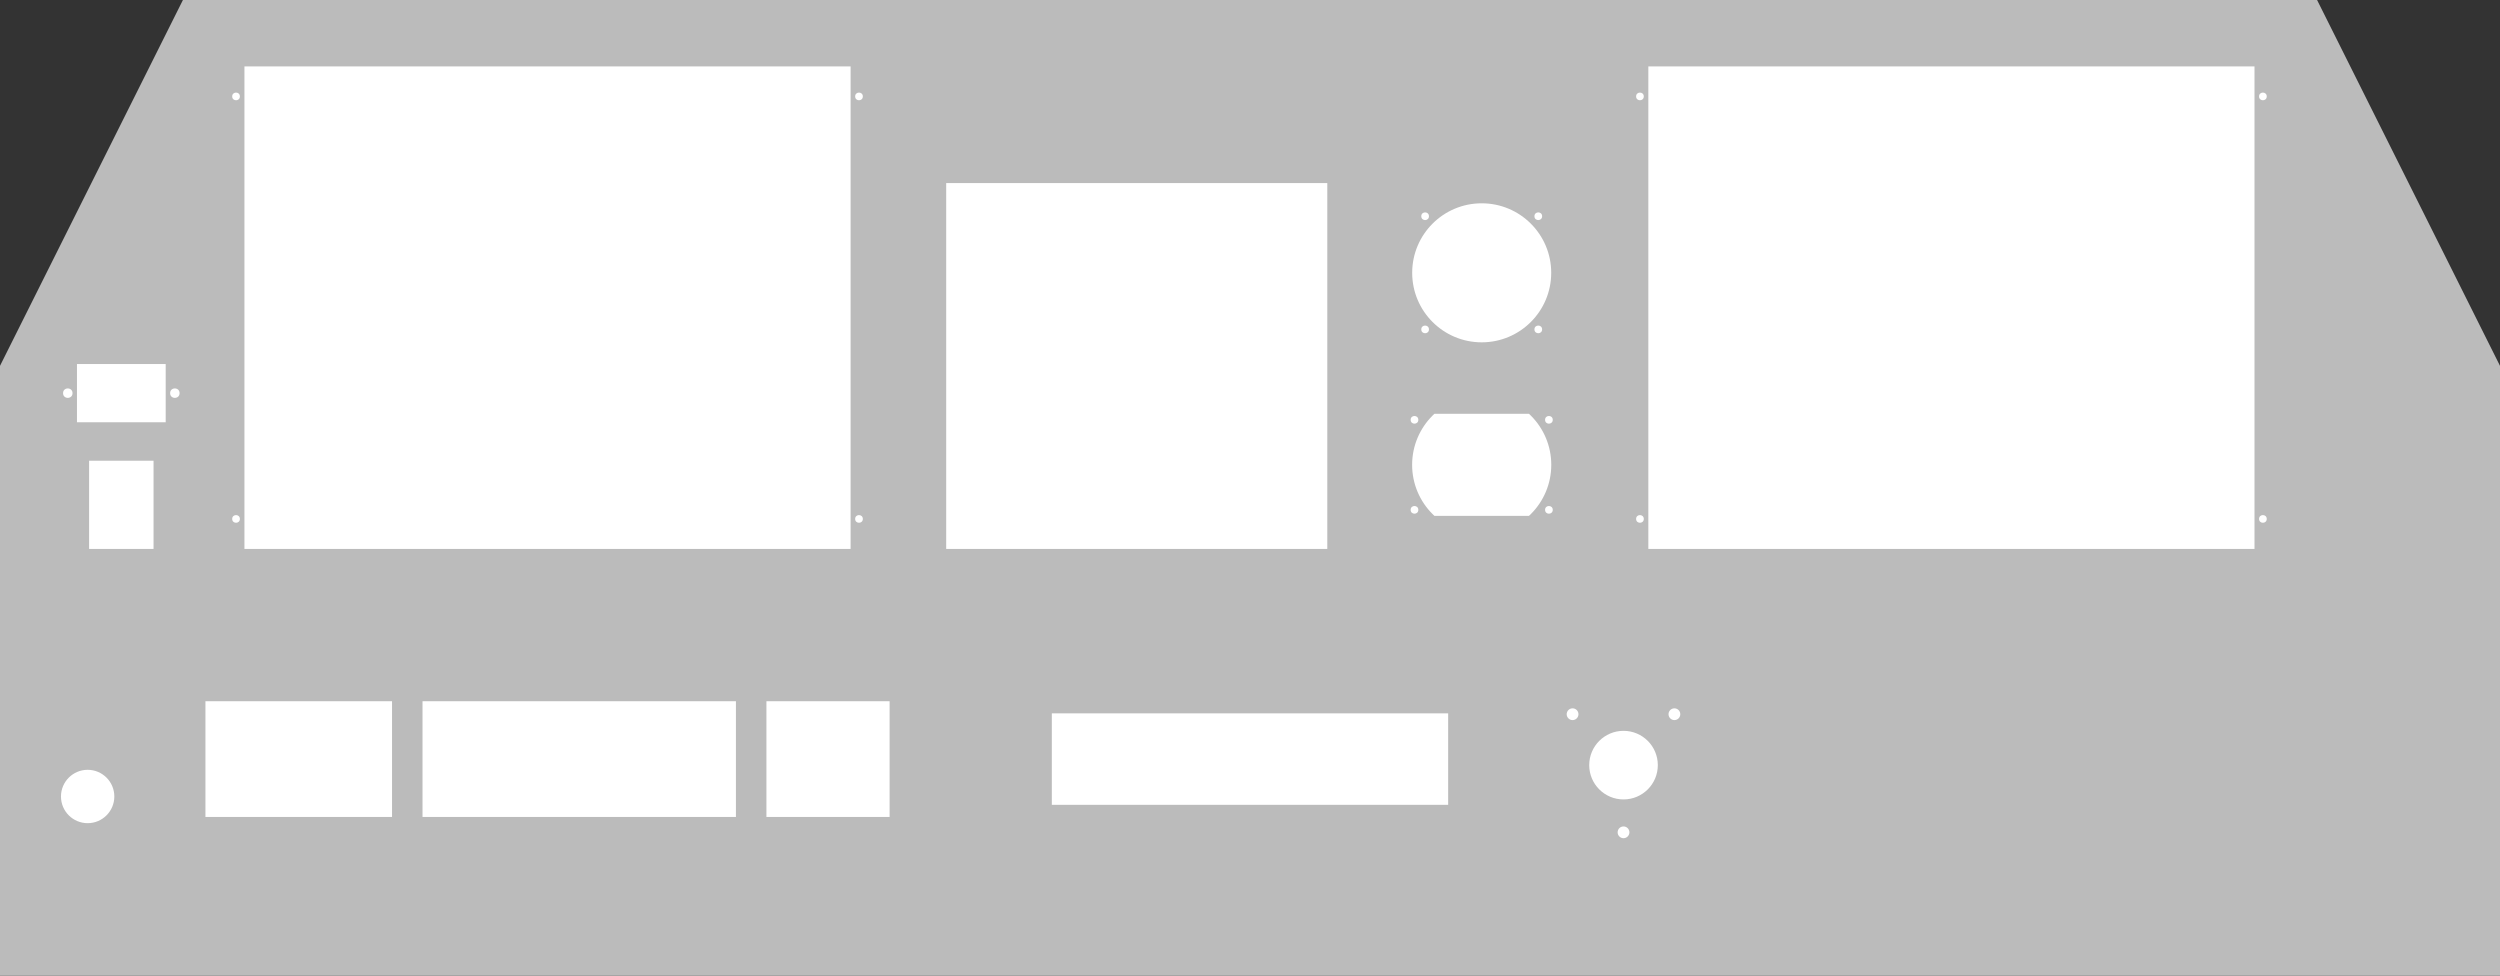<?xml version="1.0" encoding="UTF-8" standalone="no"?>
<!-- Created with Inkscape (http://www.inkscape.org/) -->

<svg
   xmlns:dc="http://purl.org/dc/elements/1.1/"
   xmlns:cc="http://creativecommons.org/ns#"
   xmlns:rdf="http://www.w3.org/1999/02/22-rdf-syntax-ns#"
   xmlns:svg="http://www.w3.org/2000/svg"
   xmlns="http://www.w3.org/2000/svg"
   xmlns:xlink="http://www.w3.org/1999/xlink"
   xmlns:sodipodi="http://sodipodi.sourceforge.net/DTD/sodipodi-0.dtd"
   xmlns:inkscape="http://www.inkscape.org/namespaces/inkscape"
   width="41in"
   height="16in"
   viewBox="0 0 3690 1440"
   id="svg2"
   version="1.1"
   inkscape:version="0.92.2 (unknown)"
   sodipodi:docname="N114AC instrument panel.svg">
  <rect x="0" y="0" width="3690" height="1440" fill="#333333" stroke="none"/>
  <title
     id="title4363">N114AC lower instrument panel</title>
  <defs
     id="defs4">
    <clipPath
       clipPathUnits="userSpaceOnUse"
       id="clipPath891">
      <rect
         style="fill:#9a53ff;fill-opacity:1;stroke:none;stroke-width:0.62;stroke-miterlimit:4;stroke-dasharray:none"
         id="rect893"
         width="305.421"
         height="150.59"
         x="2115.006"
         y="238.015" />
    </clipPath>
  </defs>
  <sodipodi:namedview
     id="base"
     pagecolor="#ffffff"
     bordercolor="#666666"
     borderopacity="1.0"
     inkscape:pageopacity="0.0"
     inkscape:pageshadow="2"
     inkscape:zoom="0.26"
     inkscape:cx="1922.4824"
     inkscape:cy="768"
     inkscape:document-units="in"
     inkscape:current-layer="layer1"
     showgrid="false"
     units="in"
     inkscape:window-width="1920"
     inkscape:window-height="1017"
     inkscape:window-x="0"
     inkscape:window-y="27"
     inkscape:window-maximized="1"
     objecttolerance="20"
     showguides="true"
     inkscape:guide-bbox="true"
     inkscape:snap-global="true"
     inkscape:snap-object-midpoints="true"
     inkscape:snap-others="true"
     inkscape:snap-bbox="true"
     inkscape:bbox-paths="true"
     guidetolerance="20"
     gridtolerance="20"
     inkscape:snap-path-clip="true"
     inkscape:snap-path-mask="true"
     inkscape:snap-bbox-midpoints="true"
     inkscape:bbox-nodes="false">
    <sodipodi:guide
       position="113.464,540.003"
       orientation="0,1"
       id="guide870"
       inkscape:locked="false" />
    <sodipodi:guide
       position="1844.637,629.77"
       orientation="1,0"
       id="guide851"
       inkscape:locked="false" />
  </sodipodi:namedview>
  <g
     inkscape:groupmode="layer"
     id="layer2"
     inkscape:label="outline"
     transform="translate(0,720)"
     sodipodi:insensitive="true">
    <path
       style="opacity:1;fill:#bbbbbb;fill-opacity:1;stroke:none;stroke-width:6.178;stroke-linecap:round;stroke-linejoin:round;stroke-miterlimit:4;stroke-dasharray:none;stroke-dashoffset:0;stroke-opacity:1"
       d="M 270,-720 0,-180 V 720 H 3690 V -180 L 3420,-720 Z"
       id="rect999"
       inkscape:connector-curvature="0" />
  </g>
  <g
     inkscape:label="cutouts"
     inkscape:groupmode="layer"
     id="layer1"
     transform="translate(0,387.638)"
     style="display:inline">
    <use
       x="0"
       y="0"
       xlink:href="#g839"
       id="use856"
       transform="translate(2072.171)"
       width="100%"
       height="100%" />
    <ellipse
       style="fill:#ffffff;fill-opacity:1;fill-rule:evenodd;stroke:none;stroke-width:0.905;stroke-linecap:butt;stroke-linejoin:miter;stroke-miterlimit:4;stroke-dasharray:none;stroke-opacity:1"
       id="path3355"
       cx="129.375"
       cy="787.98"
       rx="39.375"
       ry="39.382" />
    <rect
       style="fill:#ffffff;fill-opacity:1;stroke:none;stroke-width:1;stroke-miterlimit:4;stroke-dasharray:none;stroke-opacity:1"
       id="rect4317"
       width="95.101"
       height="130.201"
       x="131.523"
       y="292.392" />
    <g
       id="g839"
       transform="translate(-180.035)">
      <rect
         y="-289.613"
         x="540.825"
         height="712.205"
         width="894.685"
         id="rect878"
         style="opacity:1;fill:#ffffff;fill-opacity:1;stroke:none;stroke-width:4.616;stroke-linecap:round;stroke-linejoin:round;stroke-miterlimit:4;stroke-dasharray:27.697, 4.616;stroke-dashoffset:0;stroke-opacity:1" />
      <circle
         style="fill:#ffffff;fill-opacity:1;stroke:none;stroke-width:0.088;stroke-miterlimit:4;stroke-dasharray:none"
         id="path912"
         cx="528.424"
         cy="-245.321"
         r="5.67" />
      <use
         x="0"
         y="0"
         xlink:href="#path912"
         id="use914"
         transform="translate(-1.2829755e-6,623.622)"
         width="100%"
         height="100%" />
      <use
         x="0"
         y="0"
         xlink:href="#path912"
         id="use916"
         transform="translate(919.488,-1.3328977e-6)"
         width="100%"
         height="100%" />
      <use
         x="0"
         y="0"
         xlink:href="#path912"
         id="use918"
         transform="translate(919.488,623.622)"
         width="100%"
         height="100%" />
    </g>
    <rect
       style="opacity:1;fill:#ffffff;fill-opacity:1;stroke:none;stroke-width:1.082;stroke-linecap:round;stroke-linejoin:round;stroke-miterlimit:4;stroke-dasharray:none;stroke-dashoffset:0;stroke-opacity:1"
       id="rect840"
       width="562.5"
       height="540"
       x="1396.581"
       y="-117.408" />
    <g
       id="g919"
       transform="translate(-152.198,131.857)">
      <g
         id="g909">
        <circle
           style="fill:#ffffff;fill-opacity:1;stroke:none;stroke-width:0.073;stroke-miterlimit:4;stroke-dasharray:none"
           id="path926"
           cx="2255.671"
           cy="-33.299"
           r="5.67" />
        <use
           x="0"
           y="0"
           xlink:href="#path926"
           id="use928"
           transform="translate(-2.8307423e-5,-167.04)"
           width="100%"
           height="100%" />
        <use
           x="0"
           y="0"
           xlink:href="#path926"
           id="use930"
           transform="translate(167.026,-167.04)"
           width="100%"
           height="100%" />
        <use
           x="0"
           y="0"
           xlink:href="#path926"
           id="use932"
           transform="translate(167.026,2.5402181e-6)"
           width="100%"
           height="100%" />
      </g>
      <circle
         style="fill:#ffffff;fill-opacity:1;stroke:none;stroke-width:0.884;stroke-miterlimit:4;stroke-dasharray:none"
         id="path922"
         cx="2339.184"
         cy="-116.819"
         r="102.6" />
    </g>
    <g
       id="g5465"
       transform="translate(-183.439,30.053)">
      <circle
         style="fill:#ffffff;fill-opacity:1;stroke:none;stroke-width:1.027;stroke-miterlimit:4;stroke-dasharray:none"
         id="path864"
         cx="2258.537"
         cy="313.31"
         r="102.69"
         clip-path="url(#clipPath891)"
         transform="translate(111.887,-44.904)" />
      <circle
         style="fill:#ffffff;fill-opacity:1;stroke:none;stroke-width:0.124;stroke-miterlimit:4;stroke-dasharray:none"
         id="path895"
         cx="2271.212"
         cy="334.844"
         r="5.67" />
      <use
         x="0"
         y="0"
         xlink:href="#path895"
         id="use897"
         transform="translate(8.8672717e-8,-132.874)"
         width="100%"
         height="100%" />
      <use
         x="0"
         y="0"
         xlink:href="#path895"
         id="use899"
         transform="translate(198.425,-132.874)"
         width="100%"
         height="100%" />
      <use
         x="0"
         y="0"
         xlink:href="#path895"
         id="use901"
         transform="translate(198.425)"
         width="100%"
         height="100%" />
    </g>
    <g
       id="g5341"
       transform="translate(217.059,29.846)">
      <circle
         style="fill:#ffffff;fill-opacity:1;stroke:none;stroke-width:0.579;stroke-miterlimit:4;stroke-dasharray:none"
         id="path899"
         cx="2179.257"
         cy="711.857"
         r="50.625" />
      <circle
         style="fill:#ffffff;fill-opacity:1;stroke:none;stroke-width:0.223;stroke-miterlimit:4;stroke-dasharray:none"
         id="path902"
         cx="2179.257"
         cy="811.027"
         r="8.685" />
      <use
         x="0"
         y="0"
         xlink:href="#path902"
         id="use904"
         transform="translate(75.108,-174.33)"
         width="100%"
         height="100%" />
      <use
         x="0"
         y="0"
         xlink:href="#path902"
         id="use906"
         transform="translate(-75.192,-174.33)"
         width="100%"
         height="100%" />
    </g>
    <g
       id="g5407"
       transform="translate(-146.4,64.503)">
      <rect
         y="582.869"
         x="449.627"
         height="170.82"
         width="275.4"
         id="rect3357"
         style="fill:#ffffff;fill-opacity:1;fill-rule:evenodd;stroke:none;stroke-width:0.611;stroke-linecap:butt;stroke-linejoin:miter;stroke-miterlimit:4;stroke-dasharray:none;stroke-opacity:1" />
      <rect
         y="582.869"
         x="770.033"
         height="170.82"
         width="462.6"
         id="rect3357-2"
         style="display:inline;fill:#ffffff;fill-opacity:1;fill-rule:evenodd;stroke:none;stroke-width:0.792;stroke-linecap:butt;stroke-linejoin:miter;stroke-miterlimit:4;stroke-dasharray:none;stroke-opacity:1" />
      <rect
         y="582.869"
         x="1277.64"
         height="170.82"
         width="181.8"
         id="rect3357-2-7"
         style="display:inline;fill:#ffffff;fill-opacity:1;fill-rule:evenodd;stroke:none;stroke-width:0.497;stroke-linecap:butt;stroke-linejoin:miter;stroke-miterlimit:4;stroke-dasharray:none;stroke-opacity:1" />
    </g>
    <rect
       y="665.282"
       x="1552.5"
       height="135"
       width="585"
       id="rect875"
       style="opacity:1;fill:#ffffff;fill-opacity:1;stroke:none;stroke-width:7.685;stroke-linecap:round;stroke-linejoin:round;stroke-miterlimit:4;stroke-dasharray:none;stroke-dashoffset:0;stroke-opacity:1" />
    <g
       id="g885">
      <rect
         y="149.682"
         x="113.599"
         height="85.95"
         width="130.95"
         id="rect868"
         style="fill:#ffffff;fill-opacity:1;stroke:none;stroke-width:0.293;stroke-miterlimit:4;stroke-dasharray:none" />
      <g
         transform="translate(30.605,-68.543)"
         id="g879">
        <circle
           style="fill:#ffffff;fill-opacity:1;stroke:none;stroke-width:0.22;stroke-miterlimit:4;stroke-dasharray:none"
           id="path873"
           cx="69.462"
           cy="261.201"
           r="6.975" />
        <use
           x="0"
           y="0"
           xlink:href="#path873"
           id="use875"
           transform="translate(158.013)"
           width="100%"
           height="100%" />
      </g>
    </g>
  </g>
</svg>

